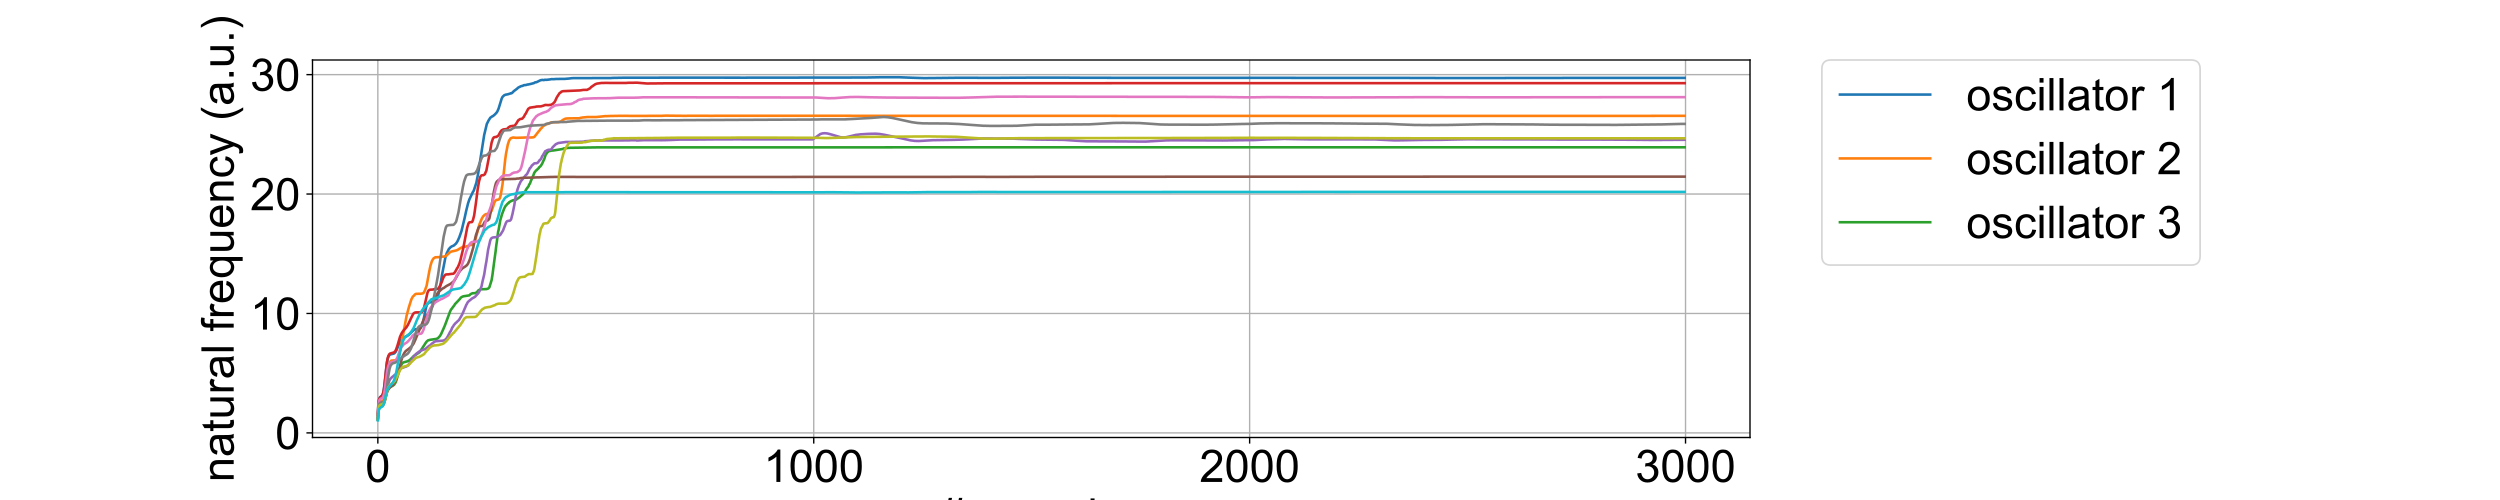 <?xml version="1.0" encoding="utf-8" standalone="no"?>
<!DOCTYPE svg PUBLIC "-//W3C//DTD SVG 1.1//EN"
  "http://www.w3.org/Graphics/SVG/1.1/DTD/svg11.dtd">
<!-- Created with matplotlib (https://matplotlib.org/) -->
<svg height="288pt" version="1.1" viewBox="0 0 1440 288" width="1440pt" xmlns="http://www.w3.org/2000/svg" xmlns:xlink="http://www.w3.org/1999/xlink">
 <defs>
  <style type="text/css">
*{stroke-linecap:butt;stroke-linejoin:round;}
  </style>
 </defs>
 <g id="figure_1">
  <g id="patch_1">
   <path d="M 0 288 
L 1440 288 
L 1440 0 
L 0 0 
z
" style="fill:#ffffff;"/>
  </g>
  <g id="axes_1">
   <g id="patch_2">
    <path d="M 180 252 
L 1008 252 
L 1008 34.56 
L 180 34.56 
z
" style="fill:#ffffff;"/>
   </g>
   <g id="matplotlib.axis_1">
    <g id="xtick_1">
     <g id="line2d_1">
      <path clip-path="url(#pf733411786)" d="M 217.636 252 
L 217.636 34.56 
" style="fill:none;stroke:#b0b0b0;stroke-linecap:square;stroke-width:0.8;"/>
     </g>
     <g id="line2d_2">
      <defs>
       <path d="M 0 0 
L 0 3.5 
" id="m56357042b5" style="stroke:#000000;stroke-width:0.8;"/>
      </defs>
      <g>
       <use style="stroke:#000000;stroke-width:0.8;" x="217.636" xlink:href="#m56357042b5" y="252"/>
      </g>
     </g>
     <g id="text_1">
      <!-- 0 -->
      <defs>
       <path d="M 4.156 35.297 
Q 4.156 48 6.766 55.734 
Q 9.375 63.484 14.516 67.672 
Q 19.672 71.875 27.484 71.875 
Q 33.25 71.875 37.594 69.547 
Q 41.938 67.234 44.766 62.859 
Q 47.609 58.5 49.219 52.219 
Q 50.828 45.953 50.828 35.297 
Q 50.828 22.703 48.234 14.969 
Q 45.656 7.234 40.5 3 
Q 35.359 -1.219 27.484 -1.219 
Q 17.141 -1.219 11.234 6.203 
Q 4.156 15.141 4.156 35.297 
z
M 13.188 35.297 
Q 13.188 17.672 17.312 11.828 
Q 21.438 6 27.484 6 
Q 33.547 6 37.672 11.859 
Q 41.797 17.719 41.797 35.297 
Q 41.797 52.984 37.672 58.781 
Q 33.547 64.594 27.391 64.594 
Q 21.344 64.594 17.719 59.469 
Q 13.188 52.938 13.188 35.297 
z
" id="ArialMT-48"/>
      </defs>
      <g transform="translate(210.407 277.61)scale(0.26 -0.26)">
       <use xlink:href="#ArialMT-48"/>
      </g>
     </g>
    </g>
    <g id="xtick_2">
     <g id="line2d_3">
      <path clip-path="url(#pf733411786)" d="M 468.713 252 
L 468.713 34.56 
" style="fill:none;stroke:#b0b0b0;stroke-linecap:square;stroke-width:0.8;"/>
     </g>
     <g id="line2d_4">
      <g>
       <use style="stroke:#000000;stroke-width:0.8;" x="468.713" xlink:href="#m56357042b5" y="252"/>
      </g>
     </g>
     <g id="text_2">
      <!-- 1000 -->
      <defs>
       <path d="M 37.25 0 
L 28.469 0 
L 28.469 56 
Q 25.297 52.984 20.141 49.953 
Q 14.984 46.922 10.891 45.406 
L 10.891 53.906 
Q 18.266 57.375 23.781 62.297 
Q 29.297 67.234 31.594 71.875 
L 37.25 71.875 
z
" id="ArialMT-49"/>
      </defs>
      <g transform="translate(439.796 277.61)scale(0.26 -0.26)">
       <use xlink:href="#ArialMT-49"/>
       <use x="55.615" xlink:href="#ArialMT-48"/>
       <use x="111.23" xlink:href="#ArialMT-48"/>
       <use x="166.846" xlink:href="#ArialMT-48"/>
      </g>
     </g>
    </g>
    <g id="xtick_3">
     <g id="line2d_5">
      <path clip-path="url(#pf733411786)" d="M 719.789 252 
L 719.789 34.56 
" style="fill:none;stroke:#b0b0b0;stroke-linecap:square;stroke-width:0.8;"/>
     </g>
     <g id="line2d_6">
      <g>
       <use style="stroke:#000000;stroke-width:0.8;" x="719.789" xlink:href="#m56357042b5" y="252"/>
      </g>
     </g>
     <g id="text_3">
      <!-- 2000 -->
      <defs>
       <path d="M 50.344 8.453 
L 50.344 0 
L 3.031 0 
Q 2.938 3.172 4.047 6.109 
Q 5.859 10.938 9.828 15.625 
Q 13.812 20.312 21.344 26.469 
Q 33.016 36.031 37.109 41.625 
Q 41.219 47.219 41.219 52.203 
Q 41.219 57.422 37.469 61 
Q 33.734 64.594 27.734 64.594 
Q 21.391 64.594 17.578 60.781 
Q 13.766 56.984 13.719 50.25 
L 4.688 51.172 
Q 5.609 61.281 11.656 66.578 
Q 17.719 71.875 27.938 71.875 
Q 38.234 71.875 44.234 66.156 
Q 50.25 60.453 50.25 52 
Q 50.25 47.703 48.484 43.547 
Q 46.734 39.406 42.656 34.812 
Q 38.578 30.219 29.109 22.219 
Q 21.188 15.578 18.938 13.203 
Q 16.703 10.844 15.234 8.453 
z
" id="ArialMT-50"/>
      </defs>
      <g transform="translate(690.872 277.61)scale(0.26 -0.26)">
       <use xlink:href="#ArialMT-50"/>
       <use x="55.615" xlink:href="#ArialMT-48"/>
       <use x="111.23" xlink:href="#ArialMT-48"/>
       <use x="166.846" xlink:href="#ArialMT-48"/>
      </g>
     </g>
    </g>
    <g id="xtick_4">
     <g id="line2d_7">
      <path clip-path="url(#pf733411786)" d="M 970.866 252 
L 970.866 34.56 
" style="fill:none;stroke:#b0b0b0;stroke-linecap:square;stroke-width:0.8;"/>
     </g>
     <g id="line2d_8">
      <g>
       <use style="stroke:#000000;stroke-width:0.8;" x="970.866" xlink:href="#m56357042b5" y="252"/>
      </g>
     </g>
     <g id="text_4">
      <!-- 3000 -->
      <defs>
       <path d="M 4.203 18.891 
L 12.984 20.062 
Q 14.5 12.594 18.141 9.297 
Q 21.781 6 27 6 
Q 33.203 6 37.469 10.297 
Q 41.75 14.594 41.75 20.953 
Q 41.75 27 37.797 30.922 
Q 33.844 34.859 27.734 34.859 
Q 25.25 34.859 21.531 33.891 
L 22.516 41.609 
Q 23.391 41.5 23.922 41.5 
Q 29.547 41.5 34.031 44.422 
Q 38.531 47.359 38.531 53.469 
Q 38.531 58.297 35.25 61.469 
Q 31.984 64.656 26.812 64.656 
Q 21.688 64.656 18.266 61.422 
Q 14.844 58.203 13.875 51.766 
L 5.078 53.328 
Q 6.688 62.156 12.391 67.016 
Q 18.109 71.875 26.609 71.875 
Q 32.469 71.875 37.391 69.359 
Q 42.328 66.844 44.938 62.5 
Q 47.562 58.156 47.562 53.266 
Q 47.562 48.641 45.062 44.828 
Q 42.578 41.016 37.703 38.766 
Q 44.047 37.312 47.562 32.688 
Q 51.078 28.078 51.078 21.141 
Q 51.078 11.766 44.234 5.25 
Q 37.406 -1.266 26.953 -1.266 
Q 17.531 -1.266 11.297 4.344 
Q 5.078 9.969 4.203 18.891 
z
" id="ArialMT-51"/>
      </defs>
      <g transform="translate(941.949 277.61)scale(0.26 -0.26)">
       <use xlink:href="#ArialMT-51"/>
       <use x="55.615" xlink:href="#ArialMT-48"/>
       <use x="111.23" xlink:href="#ArialMT-48"/>
       <use x="166.846" xlink:href="#ArialMT-48"/>
      </g>
     </g>
    </g>
    <g id="text_5">
     <!-- # sample -->
     <defs>
      <path d="M 5.031 -1.219 
L 9.281 19.578 
L 1.031 19.578 
L 1.031 26.859 
L 10.75 26.859 
L 14.359 44.578 
L 1.031 44.578 
L 1.031 51.859 
L 15.828 51.859 
L 20.062 72.797 
L 27.391 72.797 
L 23.141 51.859 
L 38.531 51.859 
L 42.781 72.797 
L 50.141 72.797 
L 45.906 51.859 
L 54.344 51.859 
L 54.344 44.578 
L 44.438 44.578 
L 40.766 26.859 
L 54.344 26.859 
L 54.344 19.578 
L 39.312 19.578 
L 35.062 -1.219 
L 27.734 -1.219 
L 31.938 19.578 
L 16.609 19.578 
L 12.359 -1.219 
z
M 18.062 26.859 
L 33.406 26.859 
L 37.062 44.578 
L 21.688 44.578 
z
" id="ArialMT-35"/>
      <path id="ArialMT-32"/>
      <path d="M 3.078 15.484 
L 11.766 16.844 
Q 12.5 11.625 15.844 8.844 
Q 19.188 6.062 25.203 6.062 
Q 31.25 6.062 34.172 8.516 
Q 37.109 10.984 37.109 14.312 
Q 37.109 17.281 34.516 19 
Q 32.719 20.172 25.531 21.969 
Q 15.875 24.422 12.141 26.203 
Q 8.406 27.984 6.469 31.125 
Q 4.547 34.281 4.547 38.094 
Q 4.547 41.547 6.125 44.5 
Q 7.719 47.469 10.453 49.422 
Q 12.5 50.922 16.031 51.969 
Q 19.578 53.031 23.641 53.031 
Q 29.734 53.031 34.344 51.266 
Q 38.969 49.516 41.156 46.5 
Q 43.359 43.5 44.188 38.484 
L 35.594 37.312 
Q 35.016 41.312 32.203 43.547 
Q 29.391 45.797 24.266 45.797 
Q 18.219 45.797 15.625 43.797 
Q 13.031 41.797 13.031 39.109 
Q 13.031 37.406 14.109 36.031 
Q 15.188 34.625 17.484 33.688 
Q 18.797 33.203 25.25 31.453 
Q 34.578 28.953 38.25 27.359 
Q 41.938 25.781 44.031 22.75 
Q 46.141 19.734 46.141 15.234 
Q 46.141 10.844 43.578 6.953 
Q 41.016 3.078 36.172 0.953 
Q 31.344 -1.172 25.25 -1.172 
Q 15.141 -1.172 9.844 3.031 
Q 4.547 7.234 3.078 15.484 
z
" id="ArialMT-115"/>
      <path d="M 40.438 6.391 
Q 35.547 2.25 31.031 0.531 
Q 26.516 -1.172 21.344 -1.172 
Q 12.797 -1.172 8.203 3 
Q 3.609 7.172 3.609 13.672 
Q 3.609 17.484 5.344 20.625 
Q 7.078 23.781 9.891 25.688 
Q 12.703 27.594 16.219 28.562 
Q 18.797 29.25 24.031 29.891 
Q 34.672 31.156 39.703 32.906 
Q 39.75 34.719 39.75 35.203 
Q 39.75 40.578 37.25 42.781 
Q 33.891 45.75 27.25 45.75 
Q 21.047 45.75 18.094 43.578 
Q 15.141 41.406 13.719 35.891 
L 5.125 37.062 
Q 6.297 42.578 8.984 45.969 
Q 11.672 49.359 16.75 51.188 
Q 21.828 53.031 28.516 53.031 
Q 35.156 53.031 39.297 51.469 
Q 43.453 49.906 45.406 47.531 
Q 47.359 45.172 48.141 41.547 
Q 48.578 39.312 48.578 33.453 
L 48.578 21.734 
Q 48.578 9.469 49.141 6.219 
Q 49.703 2.984 51.375 0 
L 42.188 0 
Q 40.828 2.734 40.438 6.391 
z
M 39.703 26.031 
Q 34.906 24.078 25.344 22.703 
Q 19.922 21.922 17.672 20.938 
Q 15.438 19.969 14.203 18.094 
Q 12.984 16.219 12.984 13.922 
Q 12.984 10.406 15.641 8.062 
Q 18.312 5.719 23.438 5.719 
Q 28.516 5.719 32.469 7.938 
Q 36.422 10.156 38.281 14.016 
Q 39.703 17 39.703 22.797 
z
" id="ArialMT-97"/>
      <path d="M 6.594 0 
L 6.594 51.859 
L 14.453 51.859 
L 14.453 44.578 
Q 16.891 48.391 20.938 50.703 
Q 25 53.031 30.172 53.031 
Q 35.938 53.031 39.625 50.641 
Q 43.312 48.25 44.828 43.953 
Q 50.984 53.031 60.844 53.031 
Q 68.562 53.031 72.703 48.75 
Q 76.859 44.484 76.859 35.594 
L 76.859 0 
L 68.109 0 
L 68.109 32.672 
Q 68.109 37.938 67.25 40.25 
Q 66.406 42.578 64.156 43.984 
Q 61.922 45.406 58.891 45.406 
Q 53.422 45.406 49.797 41.766 
Q 46.188 38.141 46.188 30.125 
L 46.188 0 
L 37.406 0 
L 37.406 33.688 
Q 37.406 39.547 35.25 42.469 
Q 33.109 45.406 28.219 45.406 
Q 24.516 45.406 21.359 43.453 
Q 18.219 41.5 16.797 37.734 
Q 15.375 33.984 15.375 26.906 
L 15.375 0 
z
" id="ArialMT-109"/>
      <path d="M 6.594 -19.875 
L 6.594 51.859 
L 14.594 51.859 
L 14.594 45.125 
Q 17.438 49.078 21 51.047 
Q 24.562 53.031 29.641 53.031 
Q 36.281 53.031 41.359 49.609 
Q 46.438 46.188 49.016 39.953 
Q 51.609 33.734 51.609 26.312 
Q 51.609 18.359 48.75 11.984 
Q 45.906 5.609 40.453 2.219 
Q 35.016 -1.172 29 -1.172 
Q 24.609 -1.172 21.109 0.688 
Q 17.625 2.547 15.375 5.375 
L 15.375 -19.875 
z
M 14.547 25.641 
Q 14.547 15.625 18.594 10.844 
Q 22.656 6.062 28.422 6.062 
Q 34.281 6.062 38.453 11.016 
Q 42.625 15.969 42.625 26.375 
Q 42.625 36.281 38.547 41.203 
Q 34.469 46.141 28.812 46.141 
Q 23.188 46.141 18.859 40.891 
Q 14.547 35.641 14.547 25.641 
z
" id="ArialMT-112"/>
      <path d="M 6.391 0 
L 6.391 71.578 
L 15.188 71.578 
L 15.188 0 
z
" id="ArialMT-108"/>
      <path d="M 42.094 16.703 
L 51.172 15.578 
Q 49.031 7.625 43.219 3.219 
Q 37.406 -1.172 28.375 -1.172 
Q 17 -1.172 10.328 5.828 
Q 3.656 12.844 3.656 25.484 
Q 3.656 38.578 10.391 45.797 
Q 17.141 53.031 27.875 53.031 
Q 38.281 53.031 44.875 45.953 
Q 51.469 38.875 51.469 26.031 
Q 51.469 25.25 51.422 23.688 
L 12.75 23.688 
Q 13.234 15.141 17.578 10.594 
Q 21.922 6.062 28.422 6.062 
Q 33.25 6.062 36.672 8.594 
Q 40.094 11.141 42.094 16.703 
z
M 13.234 30.906 
L 42.188 30.906 
Q 41.609 37.453 38.875 40.719 
Q 34.672 45.797 27.984 45.797 
Q 21.922 45.797 17.797 41.75 
Q 13.672 37.703 13.234 30.906 
z
" id="ArialMT-101"/>
     </defs>
     <g transform="translate(541.255 305.705)scale(0.26 -0.26)">
      <use xlink:href="#ArialMT-35"/>
      <use x="55.615" xlink:href="#ArialMT-32"/>
      <use x="83.398" xlink:href="#ArialMT-115"/>
      <use x="133.398" xlink:href="#ArialMT-97"/>
      <use x="189.014" xlink:href="#ArialMT-109"/>
      <use x="272.314" xlink:href="#ArialMT-112"/>
      <use x="327.93" xlink:href="#ArialMT-108"/>
      <use x="350.146" xlink:href="#ArialMT-101"/>
     </g>
    </g>
   </g>
   <g id="matplotlib.axis_2">
    <g id="ytick_1">
     <g id="line2d_9">
      <path clip-path="url(#pf733411786)" d="M 180 249.35 
L 1008 249.35 
" style="fill:none;stroke:#b0b0b0;stroke-linecap:square;stroke-width:0.8;"/>
     </g>
     <g id="line2d_10">
      <defs>
       <path d="M 0 0 
L -3.5 0 
" id="m8e68dcfc6e" style="stroke:#000000;stroke-width:0.8;"/>
      </defs>
      <g>
       <use style="stroke:#000000;stroke-width:0.8;" x="180" xlink:href="#m8e68dcfc6e" y="249.35"/>
      </g>
     </g>
     <g id="text_6">
      <!-- 0 -->
      <g transform="translate(158.542 258.655)scale(0.26 -0.26)">
       <use xlink:href="#ArialMT-48"/>
      </g>
     </g>
    </g>
    <g id="ytick_2">
     <g id="line2d_11">
      <path clip-path="url(#pf733411786)" d="M 180 180.559 
L 1008 180.559 
" style="fill:none;stroke:#b0b0b0;stroke-linecap:square;stroke-width:0.8;"/>
     </g>
     <g id="line2d_12">
      <g>
       <use style="stroke:#000000;stroke-width:0.8;" x="180" xlink:href="#m8e68dcfc6e" y="180.559"/>
      </g>
     </g>
     <g id="text_7">
      <!-- 10 -->
      <g transform="translate(144.083 189.864)scale(0.26 -0.26)">
       <use xlink:href="#ArialMT-49"/>
       <use x="55.615" xlink:href="#ArialMT-48"/>
      </g>
     </g>
    </g>
    <g id="ytick_3">
     <g id="line2d_13">
      <path clip-path="url(#pf733411786)" d="M 180 111.768 
L 1008 111.768 
" style="fill:none;stroke:#b0b0b0;stroke-linecap:square;stroke-width:0.8;"/>
     </g>
     <g id="line2d_14">
      <g>
       <use style="stroke:#000000;stroke-width:0.8;" x="180" xlink:href="#m8e68dcfc6e" y="111.768"/>
      </g>
     </g>
     <g id="text_8">
      <!-- 20 -->
      <g transform="translate(144.083 121.074)scale(0.26 -0.26)">
       <use xlink:href="#ArialMT-50"/>
       <use x="55.615" xlink:href="#ArialMT-48"/>
      </g>
     </g>
    </g>
    <g id="ytick_4">
     <g id="line2d_15">
      <path clip-path="url(#pf733411786)" d="M 180 42.978 
L 1008 42.978 
" style="fill:none;stroke:#b0b0b0;stroke-linecap:square;stroke-width:0.8;"/>
     </g>
     <g id="line2d_16">
      <g>
       <use style="stroke:#000000;stroke-width:0.8;" x="180" xlink:href="#m8e68dcfc6e" y="42.978"/>
      </g>
     </g>
     <g id="text_9">
      <!-- 30 -->
      <g transform="translate(144.083 52.283)scale(0.26 -0.26)">
       <use xlink:href="#ArialMT-51"/>
       <use x="55.615" xlink:href="#ArialMT-48"/>
      </g>
     </g>
    </g>
    <g id="text_10">
     <!-- natural frequency (a.u.) -->
     <defs>
      <path d="M 6.594 0 
L 6.594 51.859 
L 14.5 51.859 
L 14.5 44.484 
Q 20.219 53.031 31 53.031 
Q 35.688 53.031 39.625 51.344 
Q 43.562 49.656 45.516 46.922 
Q 47.469 44.188 48.25 40.438 
Q 48.734 37.984 48.734 31.891 
L 48.734 0 
L 39.938 0 
L 39.938 31.547 
Q 39.938 36.922 38.906 39.578 
Q 37.891 42.234 35.281 43.812 
Q 32.672 45.406 29.156 45.406 
Q 23.531 45.406 19.453 41.844 
Q 15.375 38.281 15.375 28.328 
L 15.375 0 
z
" id="ArialMT-110"/>
      <path d="M 25.781 7.859 
L 27.047 0.094 
Q 23.344 -0.688 20.406 -0.688 
Q 15.625 -0.688 12.984 0.828 
Q 10.359 2.344 9.281 4.812 
Q 8.203 7.281 8.203 15.188 
L 8.203 45.016 
L 1.766 45.016 
L 1.766 51.859 
L 8.203 51.859 
L 8.203 64.703 
L 16.938 69.969 
L 16.938 51.859 
L 25.781 51.859 
L 25.781 45.016 
L 16.938 45.016 
L 16.938 14.703 
Q 16.938 10.938 17.406 9.859 
Q 17.875 8.797 18.922 8.156 
Q 19.969 7.516 21.922 7.516 
Q 23.391 7.516 25.781 7.859 
z
" id="ArialMT-116"/>
      <path d="M 40.578 0 
L 40.578 7.625 
Q 34.516 -1.172 24.125 -1.172 
Q 19.531 -1.172 15.547 0.578 
Q 11.578 2.344 9.641 5 
Q 7.719 7.672 6.938 11.531 
Q 6.391 14.109 6.391 19.734 
L 6.391 51.859 
L 15.188 51.859 
L 15.188 23.094 
Q 15.188 16.219 15.719 13.812 
Q 16.547 10.359 19.234 8.375 
Q 21.922 6.391 25.875 6.391 
Q 29.828 6.391 33.297 8.422 
Q 36.766 10.453 38.203 13.938 
Q 39.656 17.438 39.656 24.078 
L 39.656 51.859 
L 48.438 51.859 
L 48.438 0 
z
" id="ArialMT-117"/>
      <path d="M 6.5 0 
L 6.5 51.859 
L 14.406 51.859 
L 14.406 44 
Q 17.438 49.516 20 51.266 
Q 22.562 53.031 25.641 53.031 
Q 30.078 53.031 34.672 50.203 
L 31.641 42.047 
Q 28.422 43.953 25.203 43.953 
Q 22.312 43.953 20.016 42.219 
Q 17.719 40.484 16.75 37.406 
Q 15.281 32.719 15.281 27.156 
L 15.281 0 
z
" id="ArialMT-114"/>
      <path d="M 8.688 0 
L 8.688 45.016 
L 0.922 45.016 
L 0.922 51.859 
L 8.688 51.859 
L 8.688 57.375 
Q 8.688 62.594 9.625 65.141 
Q 10.891 68.562 14.078 70.672 
Q 17.281 72.797 23.047 72.797 
Q 26.766 72.797 31.25 71.922 
L 29.938 64.266 
Q 27.203 64.75 24.75 64.75 
Q 20.75 64.75 19.094 63.031 
Q 17.438 61.328 17.438 56.641 
L 17.438 51.859 
L 27.547 51.859 
L 27.547 45.016 
L 17.438 45.016 
L 17.438 0 
z
" id="ArialMT-102"/>
      <path d="M 39.656 -19.875 
L 39.656 5.516 
Q 37.594 2.641 33.906 0.734 
Q 30.219 -1.172 26.078 -1.172 
Q 16.844 -1.172 10.172 6.203 
Q 3.516 13.578 3.516 26.422 
Q 3.516 34.234 6.219 40.422 
Q 8.938 46.625 14.078 49.828 
Q 19.234 53.031 25.391 53.031 
Q 35.016 53.031 40.531 44.922 
L 40.531 51.859 
L 48.438 51.859 
L 48.438 -19.875 
z
M 12.547 26.078 
Q 12.547 16.062 16.75 11.062 
Q 20.953 6.062 26.812 6.062 
Q 32.422 6.062 36.469 10.812 
Q 40.531 15.578 40.531 25.297 
Q 40.531 35.641 36.25 40.859 
Q 31.984 46.094 26.219 46.094 
Q 20.516 46.094 16.531 41.234 
Q 12.547 36.375 12.547 26.078 
z
" id="ArialMT-113"/>
      <path d="M 40.438 19 
L 49.078 17.875 
Q 47.656 8.938 41.812 3.875 
Q 35.984 -1.172 27.484 -1.172 
Q 16.844 -1.172 10.375 5.781 
Q 3.906 12.75 3.906 25.734 
Q 3.906 34.125 6.688 40.422 
Q 9.469 46.734 15.156 49.875 
Q 20.844 53.031 27.547 53.031 
Q 35.984 53.031 41.359 48.75 
Q 46.734 44.484 48.25 36.625 
L 39.703 35.297 
Q 38.484 40.531 35.375 43.156 
Q 32.281 45.797 27.875 45.797 
Q 21.234 45.797 17.078 41.031 
Q 12.938 36.281 12.938 25.984 
Q 12.938 15.531 16.938 10.797 
Q 20.953 6.062 27.391 6.062 
Q 32.562 6.062 36.031 9.234 
Q 39.5 12.406 40.438 19 
z
" id="ArialMT-99"/>
      <path d="M 6.203 -19.969 
L 5.219 -11.719 
Q 8.109 -12.5 10.25 -12.5 
Q 13.188 -12.5 14.938 -11.516 
Q 16.703 -10.547 17.828 -8.797 
Q 18.656 -7.469 20.516 -2.25 
Q 20.75 -1.516 21.297 -0.094 
L 1.609 51.859 
L 11.078 51.859 
L 21.875 21.828 
Q 23.969 16.109 25.641 9.812 
Q 27.156 15.875 29.25 21.625 
L 40.328 51.859 
L 49.125 51.859 
L 29.391 -0.875 
Q 26.219 -9.422 24.469 -12.641 
Q 22.125 -17 19.094 -19.016 
Q 16.062 -21.047 11.859 -21.047 
Q 9.328 -21.047 6.203 -19.969 
z
" id="ArialMT-121"/>
      <path d="M 23.391 -21.047 
Q 16.109 -11.859 11.078 0.438 
Q 6.062 12.75 6.062 25.922 
Q 6.062 37.547 9.812 48.188 
Q 14.203 60.547 23.391 72.797 
L 29.688 72.797 
Q 23.781 62.641 21.875 58.297 
Q 18.891 51.562 17.188 44.234 
Q 15.094 35.109 15.094 25.875 
Q 15.094 2.391 29.688 -21.047 
z
" id="ArialMT-40"/>
      <path d="M 9.078 0 
L 9.078 10.016 
L 19.094 10.016 
L 19.094 0 
z
" id="ArialMT-46"/>
      <path d="M 12.359 -21.047 
L 6.062 -21.047 
Q 20.656 2.391 20.656 25.875 
Q 20.656 35.062 18.562 44.094 
Q 16.891 51.422 13.922 58.156 
Q 12.016 62.547 6.062 72.797 
L 12.359 72.797 
Q 21.531 60.547 25.922 48.188 
Q 29.688 37.547 29.688 25.922 
Q 29.688 12.75 24.625 0.438 
Q 19.578 -11.859 12.359 -21.047 
z
" id="ArialMT-41"/>
     </defs>
     <g transform="translate(134.611 277.674)rotate(-90)scale(0.26 -0.26)">
      <use xlink:href="#ArialMT-110"/>
      <use x="55.615" xlink:href="#ArialMT-97"/>
      <use x="111.23" xlink:href="#ArialMT-116"/>
      <use x="139.014" xlink:href="#ArialMT-117"/>
      <use x="194.629" xlink:href="#ArialMT-114"/>
      <use x="227.93" xlink:href="#ArialMT-97"/>
      <use x="283.545" xlink:href="#ArialMT-108"/>
      <use x="305.762" xlink:href="#ArialMT-32"/>
      <use x="333.545" xlink:href="#ArialMT-102"/>
      <use x="361.328" xlink:href="#ArialMT-114"/>
      <use x="394.629" xlink:href="#ArialMT-101"/>
      <use x="450.244" xlink:href="#ArialMT-113"/>
      <use x="505.859" xlink:href="#ArialMT-117"/>
      <use x="561.475" xlink:href="#ArialMT-101"/>
      <use x="617.09" xlink:href="#ArialMT-110"/>
      <use x="672.705" xlink:href="#ArialMT-99"/>
      <use x="722.705" xlink:href="#ArialMT-121"/>
      <use x="772.705" xlink:href="#ArialMT-32"/>
      <use x="800.488" xlink:href="#ArialMT-40"/>
      <use x="833.789" xlink:href="#ArialMT-97"/>
      <use x="889.404" xlink:href="#ArialMT-46"/>
      <use x="917.188" xlink:href="#ArialMT-117"/>
      <use x="972.803" xlink:href="#ArialMT-46"/>
      <use x="1000.586" xlink:href="#ArialMT-41"/>
     </g>
    </g>
   </g>
   <g id="line2d_17">
    <path clip-path="url(#pf733411786)" d="M 217.636 238.931 
L 217.887 233.724 
L 218.139 231.117 
L 218.39 229.812 
L 218.892 228.809 
L 220.147 227.743 
L 220.398 227.276 
L 220.9 225.507 
L 221.403 222.146 
L 222.909 208.618 
L 223.411 206.311 
L 223.913 205.025 
L 224.415 204.403 
L 224.918 204.112 
L 225.671 203.952 
L 226.926 203.646 
L 227.428 203.227 
L 227.93 202.615 
L 228.433 201.609 
L 229.186 199.793 
L 230.441 196.549 
L 231.446 195.201 
L 231.948 194.693 
L 233.705 193.856 
L 234.207 193.666 
L 235.463 192.887 
L 238.476 189.865 
L 239.229 189.699 
L 241.74 189.504 
L 242.242 189.108 
L 242.995 187.767 
L 243.748 185.161 
L 245.506 176.713 
L 246.008 175.472 
L 246.761 174.38 
L 247.263 174.163 
L 248.519 174.088 
L 249.774 174.003 
L 250.276 173.815 
L 251.03 173.298 
L 251.281 172.97 
L 251.783 171.795 
L 252.536 169.422 
L 253.791 163.663 
L 254.545 158.637 
L 256.553 148.305 
L 257.306 145.904 
L 258.562 143.419 
L 259.566 142.371 
L 260.068 142.013 
L 260.57 141.76 
L 261.324 141.473 
L 262.579 140.369 
L 263.081 139.681 
L 263.583 138.841 
L 264.588 136.613 
L 265.843 132.999 
L 267.601 125.684 
L 268.605 121.104 
L 269.609 117.108 
L 270.362 114.863 
L 272.371 110.594 
L 272.873 109.846 
L 274.38 105.275 
L 275.384 100.192 
L 276.89 90.518 
L 278.899 77.706 
L 280.405 71.432 
L 281.41 69.409 
L 282.414 67.823 
L 283.669 66.926 
L 283.921 66.914 
L 284.423 66.435 
L 284.925 66.041 
L 285.929 64.999 
L 286.431 64.271 
L 287.185 62.567 
L 288.44 58.512 
L 288.942 56.865 
L 289.444 55.817 
L 290.449 54.87 
L 291.202 54.552 
L 292.457 54.319 
L 293.964 53.866 
L 294.215 53.692 
L 294.466 53.777 
L 294.968 53.518 
L 295.972 52.487 
L 296.474 52.117 
L 297.981 50.981 
L 298.232 50.656 
L 298.734 50.336 
L 299.989 49.706 
L 300.492 49.555 
L 300.994 49.461 
L 301.747 49.071 
L 303.002 48.955 
L 303.756 48.707 
L 304.007 48.638 
L 304.258 48.692 
L 304.76 48.527 
L 305.262 48.453 
L 307.522 47.865 
L 308.275 47.412 
L 309.028 47.346 
L 311.288 46.235 
L 312.292 46.028 
L 313.297 46.137 
L 313.799 45.947 
L 314.552 45.993 
L 315.305 45.945 
L 316.812 45.737 
L 317.816 45.56 
L 318.82 45.618 
L 319.824 45.524 
L 321.08 45.467 
L 325.097 45.459 
L 328.11 45.2 
L 329.114 45.053 
L 330.621 44.975 
L 333.634 44.986 
L 351.962 44.937 
L 352.716 44.863 
L 359.495 44.757 
L 383.347 44.733 
L 429.545 44.736 
L 498.34 44.649 
L 508.132 44.473 
L 517.924 44.492 
L 524.954 44.764 
L 532.235 44.984 
L 539.265 44.925 
L 551.568 44.794 
L 573.914 44.832 
L 582.199 44.769 
L 600.528 44.701 
L 611.073 44.706 
L 627.644 44.808 
L 764.481 44.859 
L 803.649 44.866 
L 821.977 44.92 
L 841.812 44.957 
L 919.646 44.868 
L 970.364 44.864 
L 970.364 44.864 
" style="fill:none;stroke:#1f77b4;stroke-linecap:square;stroke-width:1.5;"/>
   </g>
   <g id="line2d_18">
    <path clip-path="url(#pf733411786)" d="M 217.636 240.232 
L 217.887 235.67 
L 218.139 233.384 
L 218.39 232.237 
L 218.641 231.661 
L 219.143 231.217 
L 220.9 230.541 
L 221.151 230.254 
L 221.403 229.781 
L 221.905 228.067 
L 222.407 224.802 
L 224.164 210.136 
L 224.667 208.552 
L 225.169 207.854 
L 225.671 207.647 
L 227.177 207.612 
L 227.93 207.564 
L 228.433 207.383 
L 228.684 207.206 
L 229.186 206.421 
L 229.688 205.164 
L 230.692 200.633 
L 234.207 181.846 
L 235.463 177.143 
L 236.718 173.149 
L 236.969 172.383 
L 237.471 171.455 
L 237.722 170.938 
L 238.225 170.478 
L 239.229 169.436 
L 239.731 169.254 
L 242.493 169.186 
L 243.497 168.99 
L 243.999 168.708 
L 244.753 167.314 
L 245.757 164.485 
L 247.263 156.287 
L 248.017 152.753 
L 248.77 150.415 
L 249.272 149.542 
L 249.774 148.785 
L 250.778 148.184 
L 252.034 148.145 
L 252.787 148.113 
L 254.545 147.826 
L 255.8 147.796 
L 257.055 147.319 
L 259.064 145.403 
L 259.566 145.05 
L 260.57 144.739 
L 261.826 144.482 
L 262.83 144.233 
L 263.583 143.929 
L 264.588 143.308 
L 265.09 143.026 
L 266.596 142.198 
L 267.35 142.147 
L 268.354 142.07 
L 270.865 141.139 
L 271.618 141.084 
L 271.869 140.988 
L 272.873 140.046 
L 273.626 138.343 
L 274.38 135.948 
L 275.133 132.999 
L 276.137 129.248 
L 277.644 125.653 
L 278.397 124.504 
L 279.15 123.795 
L 279.903 123.322 
L 280.908 123.239 
L 281.661 123.119 
L 282.163 122.87 
L 283.167 121.394 
L 284.172 118.597 
L 284.674 116.852 
L 285.176 115.917 
L 285.427 115.492 
L 285.929 115.18 
L 287.185 114.934 
L 287.687 114.518 
L 287.938 114.096 
L 288.44 112.252 
L 289.444 106.233 
L 290.449 97.077 
L 290.951 92.253 
L 291.453 88.6 
L 292.457 83.433 
L 293.21 81.046 
L 293.964 79.904 
L 294.215 79.613 
L 295.47 79.203 
L 296.474 79.289 
L 297.228 79.382 
L 301.496 79.255 
L 302.249 79.209 
L 306.015 79.188 
L 306.517 79.171 
L 307.271 79.062 
L 307.773 78.855 
L 309.028 77.296 
L 310.284 75.652 
L 310.786 75.146 
L 311.288 74.282 
L 311.539 74.206 
L 312.543 73.045 
L 312.794 72.658 
L 314.301 71.785 
L 314.803 71.578 
L 315.305 71.411 
L 315.807 71.277 
L 316.56 70.883 
L 317.565 70.488 
L 318.318 70.506 
L 318.82 70.368 
L 319.322 70.397 
L 320.327 70.369 
L 321.582 70.355 
L 322.586 70.102 
L 322.837 70.083 
L 323.591 69.575 
L 324.093 69.146 
L 324.846 68.746 
L 325.599 68.385 
L 326.352 68.245 
L 327.859 68.183 
L 333.885 68.122 
L 334.136 67.927 
L 334.889 67.819 
L 335.391 67.697 
L 338.655 67.397 
L 343.426 67.411 
L 348.949 66.864 
L 349.452 66.917 
L 350.958 66.824 
L 356.733 66.725 
L 366.525 66.75 
L 380.836 66.725 
L 383.347 66.603 
L 389.875 66.677 
L 394.394 66.717 
L 397.407 66.68 
L 403.935 66.682 
L 409.459 66.709 
L 419.753 66.663 
L 481.518 66.698 
L 714.768 66.757 
L 932.2 66.747 
L 970.364 66.733 
L 970.364 66.733 
" style="fill:none;stroke:#ff7f0e;stroke-linecap:square;stroke-width:1.5;"/>
   </g>
   <g id="line2d_19">
    <path clip-path="url(#pf733411786)" d="M 217.636 241.607 
L 217.887 237.743 
L 218.139 235.811 
L 218.39 234.846 
L 218.892 234.118 
L 219.645 233.819 
L 220.147 233.597 
L 220.649 233.128 
L 221.151 232.171 
L 221.654 230.484 
L 222.909 225.473 
L 223.411 224.288 
L 223.913 223.556 
L 224.667 222.928 
L 226.424 222.074 
L 227.177 221.376 
L 227.679 220.598 
L 228.182 219.455 
L 230.692 211.297 
L 231.697 209.099 
L 232.701 208.646 
L 234.71 208.118 
L 235.965 207.426 
L 238.476 204.948 
L 241.74 202.833 
L 245.506 197.018 
L 246.51 196.055 
L 247.766 195.728 
L 251.532 195.183 
L 252.034 194.853 
L 252.285 194.762 
L 253.289 193.703 
L 254.042 192.485 
L 255.298 189.696 
L 256.302 187.34 
L 259.315 179.243 
L 259.817 178.325 
L 261.324 176.329 
L 261.826 175.643 
L 262.077 175.163 
L 263.332 173.871 
L 264.086 173.051 
L 264.839 172.254 
L 265.341 171.555 
L 265.843 171.143 
L 266.345 170.903 
L 266.847 170.682 
L 270.362 170.13 
L 270.865 169.56 
L 271.367 169.275 
L 272.12 168.924 
L 273.626 168.834 
L 274.38 168.535 
L 275.133 167.772 
L 275.635 167.174 
L 276.89 166.631 
L 278.397 166.57 
L 280.154 166.506 
L 280.908 166.314 
L 281.41 166.062 
L 281.912 165.407 
L 283.167 161.339 
L 283.669 158.239 
L 284.925 148.679 
L 285.427 145.12 
L 285.929 140.818 
L 286.18 139.27 
L 286.682 135.277 
L 286.933 133.409 
L 287.185 132.48 
L 288.189 126.729 
L 288.691 125.031 
L 289.193 123.268 
L 290.449 120.007 
L 291.202 118.65 
L 292.708 116.999 
L 292.959 116.998 
L 293.21 116.53 
L 294.466 115.775 
L 295.219 115.484 
L 295.721 115.274 
L 296.977 115.042 
L 297.228 115.042 
L 298.734 113.951 
L 299.236 113.638 
L 300.241 112.748 
L 301.245 111.864 
L 302.751 109.897 
L 303.002 109.192 
L 303.756 108.201 
L 304.509 107.161 
L 304.76 106.389 
L 305.262 105.682 
L 305.764 104.298 
L 307.271 100.836 
L 307.773 99.477 
L 308.275 98.867 
L 308.777 98.156 
L 309.279 97.911 
L 309.781 97.236 
L 310.284 96.915 
L 310.535 96.337 
L 310.786 96.219 
L 311.288 95.71 
L 311.539 95.496 
L 312.292 94.225 
L 313.548 91.43 
L 314.05 89.891 
L 314.301 89.139 
L 315.305 87.763 
L 316.058 87.095 
L 317.816 86.723 
L 318.569 86.694 
L 324.093 85.831 
L 324.595 85.545 
L 325.599 85.379 
L 326.101 85.283 
L 326.604 85.25 
L 327.608 85.145 
L 343.426 84.899 
L 558.598 84.855 
L 675.851 84.847 
L 970.364 84.842 
L 970.364 84.842 
" style="fill:none;stroke:#2ca02c;stroke-linecap:square;stroke-width:1.5;"/>
   </g>
   <g id="line2d_20">
    <path clip-path="url(#pf733411786)" d="M 217.636 239.071 
L 217.887 233.917 
L 218.139 231.327 
L 218.39 230.02 
L 218.892 228.985 
L 220.147 227.893 
L 220.649 226.734 
L 221.151 224.269 
L 221.654 220.032 
L 222.658 210.182 
L 223.16 206.941 
L 223.662 205.114 
L 224.164 204.127 
L 224.667 203.649 
L 225.922 203.282 
L 226.675 203.095 
L 227.177 202.801 
L 227.679 202.245 
L 228.182 201.241 
L 228.935 199.074 
L 230.441 193.894 
L 231.446 191.763 
L 232.199 190.658 
L 233.454 189.277 
L 234.207 188.355 
L 234.961 187.135 
L 236.216 184.453 
L 237.974 180.798 
L 238.727 180.16 
L 239.48 179.95 
L 240.484 179.928 
L 242.493 179.908 
L 242.995 179.695 
L 243.246 179.49 
L 243.999 177.942 
L 244.25 177.221 
L 246.259 168.483 
L 246.761 167.501 
L 247.263 167.019 
L 247.766 166.865 
L 249.272 166.769 
L 250.527 166.492 
L 251.783 166.458 
L 252.536 166.147 
L 253.038 165.327 
L 253.54 164.495 
L 254.545 162.187 
L 255.047 160.704 
L 255.549 159.571 
L 256.051 158.793 
L 256.553 158.226 
L 257.055 158.072 
L 258.311 158.021 
L 259.315 157.857 
L 260.319 157.738 
L 261.073 157.675 
L 261.324 157.547 
L 262.077 156.734 
L 263.332 154.433 
L 263.583 154.172 
L 264.588 151.92 
L 265.09 150.308 
L 266.847 143.007 
L 269.107 131.077 
L 269.86 128.666 
L 270.362 128.051 
L 271.367 127.972 
L 271.869 127.896 
L 272.371 126.942 
L 273.124 124.065 
L 274.129 116.936 
L 275.133 109.059 
L 275.886 104.595 
L 276.639 101.877 
L 277.141 101.18 
L 277.644 100.954 
L 278.397 100.927 
L 278.899 100.638 
L 279.401 100.187 
L 279.652 99.271 
L 279.903 98.931 
L 280.154 98.244 
L 282.414 86.487 
L 283.167 82.146 
L 283.921 79.867 
L 284.423 79.134 
L 284.674 79.11 
L 285.176 78.898 
L 285.929 78.913 
L 286.431 78.492 
L 286.682 78.409 
L 287.185 77.918 
L 288.189 75.993 
L 288.942 75.051 
L 289.946 74.546 
L 290.449 74.48 
L 291.704 74.343 
L 292.206 74.148 
L 292.959 73.318 
L 293.21 73.236 
L 293.713 72.821 
L 293.964 72.82 
L 294.215 72.684 
L 294.717 72.641 
L 295.219 72.522 
L 296.474 72.424 
L 297.73 70.644 
L 298.232 69.721 
L 298.483 69.3 
L 298.734 69.193 
L 299.487 68.601 
L 300.743 68.39 
L 301.747 67.279 
L 302.5 65.81 
L 302.751 65.581 
L 304.007 63.139 
L 304.258 62.688 
L 305.262 62.016 
L 306.769 61.788 
L 308.275 61.573 
L 309.028 61.368 
L 310.284 61.301 
L 311.539 61.282 
L 313.045 60.849 
L 313.548 60.627 
L 314.05 60.452 
L 315.054 60.489 
L 315.807 60.55 
L 317.314 60.361 
L 318.067 60.019 
L 318.318 59.905 
L 319.573 58.609 
L 320.578 56.389 
L 321.08 55.511 
L 322.335 53.62 
L 323.088 53.151 
L 323.34 52.792 
L 324.344 52.517 
L 333.885 52.087 
L 334.387 52.034 
L 335.893 51.804 
L 337.4 51.76 
L 338.153 51.767 
L 339.911 50.848 
L 340.413 50.202 
L 342.924 48.492 
L 343.928 48.146 
L 346.439 47.794 
L 349.954 47.738 
L 350.456 47.768 
L 351.46 47.787 
L 360.75 47.772 
L 362.005 47.687 
L 367.027 47.638 
L 372.551 48.086 
L 375.563 48.067 
L 383.849 47.982 
L 699.703 47.91 
L 970.364 47.922 
L 970.364 47.922 
" style="fill:none;stroke:#d62728;stroke-linecap:square;stroke-width:1.5;"/>
   </g>
   <g id="line2d_21">
    <path clip-path="url(#pf733411786)" d="M 217.636 240.776 
L 217.887 236.495 
L 218.139 234.356 
L 218.39 233.292 
L 218.641 232.766 
L 219.143 232.376 
L 220.9 231.839 
L 221.403 231.236 
L 221.905 229.843 
L 222.407 227.556 
L 223.411 222.065 
L 224.164 219.51 
L 224.667 218.472 
L 225.671 217.359 
L 228.182 215.328 
L 230.692 212.365 
L 231.194 212.034 
L 233.705 211.209 
L 234.207 211.008 
L 235.212 210.264 
L 235.714 209.479 
L 236.216 208.752 
L 237.22 207.191 
L 238.225 205.504 
L 239.731 203.811 
L 240.484 203.238 
L 241.74 202.289 
L 242.242 202.07 
L 243.246 201.67 
L 243.748 201.503 
L 243.999 201.336 
L 244.502 201.257 
L 245.255 200.823 
L 246.51 199.76 
L 247.012 199.384 
L 247.263 199.147 
L 247.514 199.17 
L 248.77 197.933 
L 249.774 197.232 
L 250.276 196.842 
L 251.03 196.544 
L 255.298 196.202 
L 256.302 195.782 
L 257.055 195.135 
L 257.558 194.337 
L 258.06 193.526 
L 259.315 191.041 
L 259.566 190.793 
L 260.068 189.71 
L 260.57 188.511 
L 260.822 188.315 
L 261.575 187.001 
L 261.826 186.855 
L 262.328 186.184 
L 262.83 185.805 
L 263.332 185.261 
L 264.337 184.379 
L 266.094 181.377 
L 266.847 179.716 
L 268.605 175.544 
L 268.856 175.194 
L 269.358 174.156 
L 270.111 173.397 
L 271.869 171.954 
L 273.124 171.262 
L 273.626 170.958 
L 275.635 168.687 
L 276.388 167.359 
L 277.393 164.841 
L 277.895 162.309 
L 278.899 158.122 
L 279.652 153.353 
L 280.154 150.645 
L 281.159 143.828 
L 282.414 138.409 
L 282.916 137.365 
L 283.669 136.863 
L 284.423 136.71 
L 286.18 136.582 
L 286.933 136.146 
L 287.436 135.681 
L 287.687 135.638 
L 288.189 135.268 
L 289.695 132.855 
L 291.453 128.294 
L 291.955 127.478 
L 292.708 127.238 
L 293.713 127.127 
L 294.215 126.601 
L 294.466 126.091 
L 295.219 123.148 
L 296.223 118.281 
L 296.977 113.495 
L 297.479 111.599 
L 297.981 109.443 
L 298.985 106.489 
L 299.236 106.078 
L 299.738 104.916 
L 300.241 104.067 
L 300.743 103.563 
L 301.998 101.959 
L 302.5 101.315 
L 303.002 100.749 
L 303.253 100.613 
L 303.756 99.905 
L 305.262 96.779 
L 305.513 96.666 
L 306.015 95.954 
L 306.266 95.451 
L 307.773 94.099 
L 308.526 94.027 
L 309.028 94.046 
L 309.781 93.657 
L 310.284 93.027 
L 310.786 92.271 
L 311.037 92.242 
L 311.79 91.198 
L 312.292 89.943 
L 312.543 89.71 
L 314.05 87.105 
L 314.301 87.105 
L 314.803 86.718 
L 315.807 86.296 
L 317.314 86.183 
L 317.816 85.646 
L 318.318 84.842 
L 320.076 83.102 
L 321.582 82.38 
L 326.101 81.763 
L 328.11 81.771 
L 334.638 81.662 
L 336.396 81.589 
L 336.647 81.394 
L 342.672 80.922 
L 343.677 80.937 
L 344.681 80.905 
L 350.958 80.882 
L 362.256 80.866 
L 363.261 80.772 
L 365.771 80.764 
L 366.274 80.793 
L 366.776 80.936 
L 370.291 80.754 
L 371.797 80.735 
L 380.083 80.75 
L 380.836 80.76 
L 382.845 80.74 
L 385.858 80.647 
L 391.632 80.402 
L 400.922 80.381 
L 402.178 80.371 
L 412.472 80.281 
L 414.982 80.287 
L 420.255 80.26 
L 424.523 80.25 
L 428.29 80.257 
L 468.211 80.263 
L 472.479 77.225 
L 473.734 76.837 
L 474.99 76.721 
L 476.496 76.861 
L 478.254 77.296 
L 484.28 79.072 
L 485.786 79.169 
L 487.292 79.04 
L 489.301 78.596 
L 492.816 77.739 
L 495.829 77.367 
L 500.6 77.087 
L 504.366 77.007 
L 506.625 77.175 
L 509.387 77.63 
L 518.928 79.613 
L 524.452 80.84 
L 526.963 81.156 
L 529.222 81.22 
L 532.235 81.051 
L 537.257 80.752 
L 548.806 80.559 
L 554.079 80.42 
L 566.382 79.767 
L 582.953 79.853 
L 597.013 80.382 
L 612.831 80.569 
L 620.112 81.07 
L 625.636 81.372 
L 630.908 81.403 
L 645.973 81.458 
L 659.782 81.563 
L 665.306 81.238 
L 672.085 80.845 
L 677.106 80.797 
L 704.223 80.91 
L 722.802 80.672 
L 730.083 80.301 
L 739.875 80.008 
L 745.399 80.117 
L 753.685 80.262 
L 791.597 80.3 
L 797.121 80.558 
L 803.398 80.869 
L 807.917 80.812 
L 817.96 80.611 
L 830.263 80.534 
L 844.825 80.205 
L 891.023 80.317 
L 898.807 80.393 
L 917.638 80.383 
L 940.737 80.508 
L 952.537 80.631 
L 970.364 80.521 
L 970.364 80.521 
" style="fill:none;stroke:#9467bd;stroke-linecap:square;stroke-width:1.5;"/>
   </g>
   <g id="line2d_22">
    <path clip-path="url(#pf733411786)" d="M 217.636 241.664 
L 217.887 237.824 
L 218.139 235.901 
L 218.39 234.942 
L 218.892 234.216 
L 219.645 233.928 
L 220.398 233.58 
L 220.9 232.956 
L 221.403 231.719 
L 222.156 228.726 
L 222.909 226.013 
L 223.662 224.354 
L 224.415 223.399 
L 226.173 221.807 
L 226.675 221.288 
L 227.679 219.678 
L 228.182 218.461 
L 229.437 214.448 
L 231.194 207.463 
L 231.948 205.108 
L 232.952 203.206 
L 233.705 202.213 
L 234.961 201.264 
L 235.463 200.91 
L 237.22 199.369 
L 238.225 197.906 
L 239.229 195.73 
L 243.999 184.167 
L 244.502 183.301 
L 245.255 182.468 
L 246.761 180.561 
L 247.766 179.037 
L 249.272 175.964 
L 250.025 173.511 
L 250.527 172.016 
L 251.03 171.073 
L 251.783 169.297 
L 252.536 168.253 
L 253.791 167.148 
L 254.796 166.264 
L 255.298 165.996 
L 255.549 165.936 
L 257.055 164.812 
L 259.566 163.477 
L 261.073 162.251 
L 261.826 161.494 
L 264.588 156.555 
L 265.09 155.932 
L 266.094 154.795 
L 266.596 154.387 
L 267.098 154.065 
L 268.103 153.445 
L 268.605 152.962 
L 268.856 152.882 
L 269.609 151.797 
L 270.613 149.407 
L 272.622 142.459 
L 273.375 138.756 
L 274.129 135.451 
L 275.635 131.168 
L 276.137 130.527 
L 276.388 130.369 
L 277.644 130.142 
L 278.146 129.761 
L 278.397 129.457 
L 279.15 127.882 
L 280.154 127.077 
L 280.908 127.004 
L 281.41 126.509 
L 281.661 126.233 
L 281.912 125.671 
L 282.665 121.851 
L 284.423 110.677 
L 285.176 107.216 
L 285.678 105.454 
L 286.18 104.569 
L 287.185 103.727 
L 288.691 103.258 
L 296.977 103.029 
L 297.73 102.862 
L 298.734 102.837 
L 299.989 102.561 
L 300.994 102.456 
L 301.496 102.387 
L 307.271 102.272 
L 309.53 102.144 
L 310.535 102.151 
L 317.314 101.941 
L 318.318 101.923 
L 319.573 101.904 
L 320.829 101.885 
L 344.681 101.95 
L 541.274 101.887 
L 560.607 101.854 
L 571.152 101.887 
L 581.446 101.876 
L 596.511 101.836 
L 660.535 101.809 
L 676.102 101.794 
L 970.364 101.724 
L 970.364 101.724 
" style="fill:none;stroke:#8c564b;stroke-linecap:square;stroke-width:1.5;"/>
   </g>
   <g id="line2d_23">
    <path clip-path="url(#pf733411786)" d="M 217.636 239.523 
L 217.887 234.601 
L 218.139 232.135 
L 218.39 230.893 
L 218.641 230.258 
L 219.143 229.749 
L 220.147 229.221 
L 220.649 228.63 
L 221.151 227.253 
L 221.654 224.568 
L 222.407 218.48 
L 223.16 212.972 
L 223.662 210.835 
L 224.164 209.648 
L 224.667 209.024 
L 225.42 208.667 
L 227.177 208.206 
L 227.679 207.785 
L 228.182 207.237 
L 228.935 205.828 
L 229.688 203.678 
L 230.943 200.413 
L 232.45 198.442 
L 233.705 197.61 
L 234.207 197.373 
L 235.212 196.432 
L 236.969 194.356 
L 237.722 193.199 
L 238.978 192.343 
L 239.48 192.291 
L 241.991 192.294 
L 242.493 192.194 
L 242.995 191.855 
L 243.497 190.921 
L 243.999 189.778 
L 245.757 183.529 
L 247.012 179.333 
L 248.017 177.378 
L 248.77 176.292 
L 250.527 174.366 
L 252.034 173.374 
L 252.285 173.318 
L 252.787 172.974 
L 253.289 172.722 
L 254.294 172.181 
L 254.796 172.076 
L 258.311 170.032 
L 259.315 168.149 
L 260.57 164.166 
L 261.575 161.82 
L 261.826 161.107 
L 262.328 160.501 
L 263.081 158.637 
L 263.332 158.446 
L 264.337 156.881 
L 265.09 155.279 
L 265.843 153.422 
L 266.596 151.143 
L 267.601 148.39 
L 268.103 146.357 
L 268.605 144.82 
L 269.107 143.454 
L 269.358 143.018 
L 269.86 141.804 
L 270.613 140.488 
L 271.116 139.921 
L 271.618 139.486 
L 272.622 139.265 
L 273.124 139.23 
L 274.882 139.095 
L 275.635 138.589 
L 275.886 138.435 
L 276.388 137.757 
L 276.639 137.491 
L 277.393 135.619 
L 277.895 134.291 
L 278.397 132.657 
L 278.648 132.056 
L 280.657 124.332 
L 281.41 122.497 
L 281.912 121.278 
L 283.167 117.629 
L 283.921 115.236 
L 284.423 113.29 
L 285.427 109.058 
L 285.929 107.241 
L 287.687 103.295 
L 288.44 102.262 
L 289.193 101.56 
L 289.695 101.328 
L 290.197 101.041 
L 293.461 100.926 
L 294.466 100.321 
L 294.968 99.881 
L 295.972 99.434 
L 297.981 99.139 
L 299.236 98.234 
L 299.487 98.076 
L 300.241 96.419 
L 300.743 94.605 
L 302.5 86.838 
L 303.002 84.236 
L 303.756 80.475 
L 304.258 77.835 
L 305.262 73.946 
L 307.02 69.343 
L 307.522 68.788 
L 308.275 67.772 
L 308.777 67.135 
L 309.028 66.875 
L 309.53 66.631 
L 309.781 66.291 
L 313.045 64.837 
L 313.297 64.81 
L 313.799 64.562 
L 314.552 64.428 
L 315.305 63.959 
L 315.807 63.728 
L 316.058 63.583 
L 317.565 61.943 
L 318.067 61.762 
L 318.82 61.174 
L 319.071 61.179 
L 319.573 60.834 
L 319.824 60.687 
L 320.829 60.585 
L 321.582 60.471 
L 326.604 60.013 
L 328.361 59.961 
L 328.612 59.859 
L 328.863 59.909 
L 330.37 59.342 
L 330.872 58.882 
L 331.876 58.517 
L 332.629 57.98 
L 332.88 57.741 
L 333.383 57.586 
L 333.634 57.429 
L 335.391 57.173 
L 335.893 56.911 
L 342.17 56.614 
L 350.958 56.553 
L 355.728 56.294 
L 365.269 56.264 
L 366.776 56.239 
L 368.533 56.165 
L 370.542 56.038 
L 375.061 56.039 
L 382.091 56.035 
L 470.219 56.173 
L 476.998 56.592 
L 480.765 56.527 
L 484.782 56.226 
L 489.803 55.89 
L 494.072 55.852 
L 501.855 56.044 
L 511.647 56.202 
L 551.819 56.331 
L 559.351 56.151 
L 574.918 55.683 
L 589.983 55.679 
L 643.713 55.75 
L 697.946 55.812 
L 720.04 56.073 
L 731.841 55.91 
L 744.395 56.003 
L 767.494 56.132 
L 804.904 56.03 
L 820.973 55.958 
L 856.877 56.056 
L 904.331 55.997 
L 952.035 55.968 
L 970.364 55.982 
L 970.364 55.982 
" style="fill:none;stroke:#e377c2;stroke-linecap:square;stroke-width:1.5;"/>
   </g>
   <g id="line2d_24">
    <path clip-path="url(#pf733411786)" d="M 217.636 240.604 
L 217.887 236.24 
L 218.139 234.058 
L 218.39 232.967 
L 218.641 232.423 
L 219.143 232.008 
L 220.9 231.424 
L 221.403 230.737 
L 221.654 230.152 
L 222.156 228.093 
L 222.658 224.626 
L 223.662 216.364 
L 224.415 212.399 
L 224.918 210.753 
L 225.671 209.693 
L 226.173 209.317 
L 227.428 208.952 
L 229.186 207.974 
L 230.441 206.896 
L 231.697 205.685 
L 232.952 204.998 
L 233.454 204.541 
L 233.956 204.369 
L 234.458 203.965 
L 234.71 203.865 
L 235.463 202.962 
L 236.718 200.816 
L 237.974 196.732 
L 239.731 190.921 
L 240.735 188.775 
L 241.489 187.946 
L 241.991 187.614 
L 245.255 186.93 
L 245.757 186.611 
L 246.51 185.498 
L 247.263 183.375 
L 249.021 176.289 
L 252.285 158.591 
L 255.549 136.383 
L 256.553 131.928 
L 256.804 131.024 
L 257.306 130.138 
L 257.558 129.886 
L 258.562 129.694 
L 260.068 129.56 
L 261.073 129.512 
L 261.575 129.241 
L 262.579 127.967 
L 262.83 127.346 
L 264.086 122.224 
L 265.592 113.274 
L 265.843 112.162 
L 266.596 107.867 
L 267.35 104.471 
L 267.852 102.984 
L 268.354 101.623 
L 268.605 101.101 
L 269.358 100.574 
L 270.362 100.352 
L 270.865 100.385 
L 272.873 100.143 
L 273.877 99.558 
L 274.882 97.954 
L 276.137 94.293 
L 276.89 92.412 
L 277.644 90.592 
L 277.895 90.146 
L 278.146 90.159 
L 278.397 89.764 
L 279.15 89.627 
L 279.903 89.518 
L 280.908 88.98 
L 281.912 87.869 
L 282.163 87.744 
L 282.665 87.25 
L 283.669 87.054 
L 284.674 86.94 
L 284.925 86.824 
L 286.18 85.151 
L 287.185 82.152 
L 288.691 77.684 
L 289.946 75.529 
L 290.7 75.09 
L 291.453 75.069 
L 293.964 74.91 
L 294.717 74.359 
L 295.47 73.85 
L 295.721 73.845 
L 296.223 73.544 
L 296.977 73.361 
L 297.73 73.394 
L 299.738 73.29 
L 304.76 72.417 
L 313.297 71.961 
L 313.799 71.833 
L 314.552 71.371 
L 315.556 71.156 
L 315.807 71.053 
L 316.058 71.116 
L 318.318 70.46 
L 319.573 70.375 
L 326.352 70.238 
L 326.855 70.117 
L 327.357 70.087 
L 332.629 69.657 
L 350.456 69.49 
L 367.78 69.459 
L 371.044 69.24 
L 376.568 69.289 
L 391.632 69.236 
L 393.892 69.19 
L 470.47 68.837 
L 473.483 68.753 
L 486.539 68.759 
L 490.808 68.551 
L 497.084 68.185 
L 501.855 67.925 
L 508.885 67.385 
L 511.145 67.516 
L 513.907 67.924 
L 518.175 68.841 
L 525.205 70.381 
L 528.469 70.837 
L 531.733 71.055 
L 536.001 71.092 
L 545.291 71.14 
L 552.321 71.414 
L 558.849 71.902 
L 566.131 72.421 
L 571.152 72.53 
L 585.463 72.45 
L 590.234 72.175 
L 596.009 71.845 
L 601.03 71.84 
L 607.558 71.79 
L 616.095 71.705 
L 627.393 71.628 
L 633.419 71.296 
L 641.453 70.822 
L 646.977 70.761 
L 656.267 70.877 
L 661.288 71.202 
L 668.57 71.706 
L 673.591 71.784 
L 694.682 71.827 
L 699.954 71.763 
L 715.27 71.418 
L 720.291 71.339 
L 725.815 71.113 
L 735.105 70.988 
L 752.68 71.019 
L 764.983 71.049 
L 777.035 71.145 
L 787.329 71.254 
L 798.627 71.282 
L 806.16 71.652 
L 814.445 71.965 
L 823.484 72.044 
L 835.536 71.952 
L 854.868 71.548 
L 882.487 71.674 
L 894.036 71.839 
L 906.59 71.865 
L 930.945 71.933 
L 957.559 71.657 
L 968.606 71.359 
L 970.364 71.358 
L 970.364 71.358 
" style="fill:none;stroke:#7f7f7f;stroke-linecap:square;stroke-width:1.5;"/>
   </g>
   <g id="line2d_25">
    <path clip-path="url(#pf733411786)" d="M 217.636 241.145 
L 217.887 237.05 
L 218.139 235.014 
L 218.39 234.002 
L 218.641 233.504 
L 219.143 233.139 
L 220.649 232.647 
L 221.151 232.045 
L 221.654 230.767 
L 222.156 228.842 
L 222.909 225.571 
L 223.411 223.936 
L 223.913 222.822 
L 224.667 221.81 
L 225.42 221.094 
L 226.173 220.601 
L 226.926 220.05 
L 227.93 218.472 
L 228.684 216.916 
L 228.935 216.531 
L 230.19 213.51 
L 231.446 211.856 
L 232.45 211.255 
L 235.212 210.489 
L 236.969 208.527 
L 239.48 206.211 
L 239.731 206.009 
L 239.982 205.993 
L 240.484 205.772 
L 241.489 205.555 
L 241.991 205.265 
L 242.493 205.052 
L 244.25 203.993 
L 245.506 202.349 
L 245.757 202.013 
L 246.008 201.886 
L 247.766 200.01 
L 248.268 199.686 
L 249.021 199.257 
L 250.276 198.927 
L 251.03 198.947 
L 252.034 198.758 
L 252.536 198.763 
L 253.791 198.409 
L 254.796 198.146 
L 255.549 197.798 
L 256.553 196.887 
L 256.804 196.727 
L 257.558 195.856 
L 257.809 195.632 
L 258.311 194.842 
L 258.562 194.701 
L 260.57 192.389 
L 260.822 192.052 
L 261.324 191.759 
L 265.341 186.941 
L 266.094 185.672 
L 266.345 185.434 
L 267.098 184.047 
L 267.35 183.597 
L 268.605 182.682 
L 269.609 182.646 
L 273.375 182.581 
L 273.877 182.452 
L 274.38 182.238 
L 275.133 181.383 
L 275.635 180.712 
L 275.886 180.592 
L 276.388 179.707 
L 277.644 178.318 
L 277.895 178.037 
L 278.397 177.846 
L 279.15 177.285 
L 281.159 176.878 
L 281.912 176.798 
L 282.414 176.739 
L 283.921 176.167 
L 284.172 176.014 
L 284.674 175.9 
L 285.176 175.696 
L 285.678 175.335 
L 286.682 175.011 
L 287.185 174.911 
L 291.202 174.864 
L 292.457 174.455 
L 293.21 173.917 
L 294.215 172.817 
L 294.968 170.91 
L 295.721 168.752 
L 296.474 166.174 
L 297.479 162.821 
L 298.734 160.328 
L 298.985 160.2 
L 299.487 159.774 
L 300.241 159.607 
L 301.496 159.458 
L 302.249 159.391 
L 302.5 159.253 
L 303.002 158.75 
L 304.509 157.883 
L 305.513 157.905 
L 306.769 157.77 
L 307.522 155.955 
L 307.773 154.972 
L 309.279 145.367 
L 309.781 141.62 
L 310.786 135.13 
L 311.037 134.187 
L 311.539 131.839 
L 313.045 128.866 
L 314.05 128.62 
L 315.054 128.564 
L 315.556 128.362 
L 316.56 127.107 
L 317.314 125.771 
L 318.318 125.176 
L 318.82 125.173 
L 319.071 124.955 
L 319.573 123.608 
L 319.824 122.183 
L 320.578 115.11 
L 322.084 100.351 
L 323.088 93.987 
L 323.34 93.238 
L 323.591 91.835 
L 324.093 90.002 
L 324.595 88.18 
L 325.348 86.242 
L 326.352 84.442 
L 326.855 83.752 
L 327.357 82.856 
L 328.11 82.316 
L 328.863 82.22 
L 333.383 82.207 
L 335.391 82.134 
L 336.144 81.853 
L 336.647 81.906 
L 336.898 81.827 
L 337.149 81.898 
L 340.162 81.145 
L 341.417 81.063 
L 344.179 80.882 
L 345.685 81.047 
L 346.69 80.887 
L 347.192 80.918 
L 347.694 80.5 
L 347.945 80.562 
L 349.452 80.088 
L 352.967 79.771 
L 353.469 79.615 
L 354.222 79.659 
L 360.248 79.621 
L 378.325 79.473 
L 389.122 79.336 
L 391.883 79.332 
L 422.515 79.294 
L 425.277 79.232 
L 428.038 79.241 
L 435.069 79.247 
L 470.973 79.387 
L 475.994 79.529 
L 480.513 79.412 
L 493.569 78.93 
L 514.66 78.735 
L 529.473 78.612 
L 535.248 78.594 
L 550.815 78.789 
L 557.594 79.252 
L 566.633 79.849 
L 571.403 79.909 
L 578.433 79.747 
L 587.723 79.577 
L 666.059 79.505 
L 704.223 79.43 
L 720.04 79.369 
L 754.94 79.424 
L 805.909 79.636 
L 816.705 79.645 
L 864.409 79.643 
L 970.364 79.664 
L 970.364 79.664 
" style="fill:none;stroke:#bcbd22;stroke-linecap:square;stroke-width:1.5;"/>
   </g>
   <g id="line2d_26">
    <path clip-path="url(#pf733411786)" d="M 217.636 242.116 
L 217.887 238.487 
L 218.139 236.659 
L 218.39 235.735 
L 218.892 235.005 
L 220.398 234.032 
L 220.9 233.055 
L 221.403 231.313 
L 222.658 225.829 
L 223.16 224.387 
L 223.662 223.425 
L 224.667 222.206 
L 225.671 221.16 
L 226.424 220.103 
L 226.926 219.098 
L 227.428 217.657 
L 228.182 214.728 
L 230.943 200.234 
L 231.697 197.531 
L 232.199 196.298 
L 232.701 195.177 
L 233.203 194.404 
L 233.705 193.954 
L 234.207 193.551 
L 234.71 193.152 
L 235.965 192.226 
L 236.467 191.585 
L 236.718 191.397 
L 238.225 188.989 
L 238.978 187.268 
L 239.982 184.732 
L 241.991 180.439 
L 243.748 177.878 
L 245.757 175.482 
L 246.51 174.493 
L 248.519 172.381 
L 251.532 171.52 
L 251.783 171.513 
L 253.289 170.803 
L 253.791 170.732 
L 254.796 170.352 
L 255.549 170.115 
L 259.817 167.279 
L 261.073 166.7 
L 264.588 166.144 
L 265.341 165.874 
L 265.592 165.817 
L 265.843 165.625 
L 266.596 164.728 
L 267.35 163.925 
L 269.107 161.056 
L 270.111 158.328 
L 270.865 155.954 
L 274.129 144.807 
L 274.631 143.065 
L 275.635 139.979 
L 277.393 135.832 
L 277.895 135.066 
L 279.15 132.564 
L 279.652 132.252 
L 280.405 131.555 
L 281.159 130.824 
L 282.163 130.368 
L 282.916 129.948 
L 283.669 129.599 
L 284.674 129.397 
L 285.176 128.836 
L 285.678 128.286 
L 286.18 127.254 
L 286.933 124.907 
L 287.938 120.905 
L 289.444 116.208 
L 290.197 115.131 
L 290.7 114.226 
L 290.951 114.031 
L 291.453 113.439 
L 291.704 113.473 
L 292.206 113.11 
L 293.21 112.533 
L 293.713 112.22 
L 295.219 111.839 
L 295.47 111.905 
L 298.985 111.011 
L 299.487 110.973 
L 300.492 110.876 
L 301.245 110.739 
L 323.34 110.714 
L 325.85 110.705 
L 336.647 110.696 
L 471.977 110.758 
L 479.76 110.728 
L 485.786 110.787 
L 493.318 110.87 
L 515.162 110.798 
L 523.448 110.825 
L 533.993 110.659 
L 556.59 110.665 
L 565.628 110.562 
L 578.433 110.608 
L 738.871 110.581 
L 752.931 110.545 
L 770.005 110.554 
L 970.364 110.537 
L 970.364 110.537 
" style="fill:none;stroke:#17becf;stroke-linecap:square;stroke-width:1.5;"/>
   </g>
   <g id="patch_3">
    <path d="M 180 252 
L 180 34.56 
" style="fill:none;stroke:#000000;stroke-linecap:square;stroke-linejoin:miter;stroke-width:0.8;"/>
   </g>
   <g id="patch_4">
    <path d="M 1008 252 
L 1008 34.56 
" style="fill:none;stroke:#000000;stroke-linecap:square;stroke-linejoin:miter;stroke-width:0.8;"/>
   </g>
   <g id="patch_5">
    <path d="M 180 252 
L 1008 252 
" style="fill:none;stroke:#000000;stroke-linecap:square;stroke-linejoin:miter;stroke-width:0.8;"/>
   </g>
   <g id="patch_6">
    <path d="M 180 34.56 
L 1008 34.56 
" style="fill:none;stroke:#000000;stroke-linecap:square;stroke-linejoin:miter;stroke-width:0.8;"/>
   </g>
   <g id="legend_1">
    <g id="patch_7">
     <path d="M 1054.6 152.693 
L 1262.068 152.693 
Q 1267.268 152.693 1267.268 147.493 
L 1267.268 39.76 
Q 1267.268 34.56 1262.068 34.56 
L 1054.6 34.56 
Q 1049.4 34.56 1049.4 39.76 
L 1049.4 147.493 
Q 1049.4 152.693 1054.6 152.693 
z
" style="fill:#ffffff;opacity:0.8;stroke:#cccccc;stroke-linejoin:miter;"/>
    </g>
    <g id="line2d_27">
     <path d="M 1059.8 54.47 
L 1111.8 54.47 
" style="fill:none;stroke:#1f77b4;stroke-linecap:square;stroke-width:1.5;"/>
    </g>
    <g id="line2d_28"/>
    <g id="text_11">
     <!-- oscillator 1 -->
     <defs>
      <path d="M 3.328 25.922 
Q 3.328 40.328 11.328 47.266 
Q 18.016 53.031 27.641 53.031 
Q 38.328 53.031 45.109 46.016 
Q 51.906 39.016 51.906 26.656 
Q 51.906 16.656 48.906 10.906 
Q 45.906 5.172 40.156 2 
Q 34.422 -1.172 27.641 -1.172 
Q 16.75 -1.172 10.031 5.812 
Q 3.328 12.797 3.328 25.922 
z
M 12.359 25.922 
Q 12.359 15.969 16.703 11.016 
Q 21.047 6.062 27.641 6.062 
Q 34.188 6.062 38.531 11.031 
Q 42.875 16.016 42.875 26.219 
Q 42.875 35.844 38.5 40.797 
Q 34.125 45.75 27.641 45.75 
Q 21.047 45.75 16.703 40.812 
Q 12.359 35.891 12.359 25.922 
z
" id="ArialMT-111"/>
      <path d="M 6.641 61.469 
L 6.641 71.578 
L 15.438 71.578 
L 15.438 61.469 
z
M 6.641 0 
L 6.641 51.859 
L 15.438 51.859 
L 15.438 0 
z
" id="ArialMT-105"/>
     </defs>
     <g transform="translate(1132.6 63.57)scale(0.26 -0.26)">
      <use xlink:href="#ArialMT-111"/>
      <use x="55.615" xlink:href="#ArialMT-115"/>
      <use x="105.615" xlink:href="#ArialMT-99"/>
      <use x="155.615" xlink:href="#ArialMT-105"/>
      <use x="177.832" xlink:href="#ArialMT-108"/>
      <use x="200.049" xlink:href="#ArialMT-108"/>
      <use x="222.266" xlink:href="#ArialMT-97"/>
      <use x="277.881" xlink:href="#ArialMT-116"/>
      <use x="305.664" xlink:href="#ArialMT-111"/>
      <use x="361.279" xlink:href="#ArialMT-114"/>
      <use x="394.58" xlink:href="#ArialMT-32"/>
      <use x="422.363" xlink:href="#ArialMT-49"/>
     </g>
    </g>
    <g id="line2d_29">
     <path d="M 1059.8 91.248 
L 1111.8 91.248 
" style="fill:none;stroke:#ff7f0e;stroke-linecap:square;stroke-width:1.5;"/>
    </g>
    <g id="line2d_30"/>
    <g id="text_12">
     <!-- oscillator 2 -->
     <g transform="translate(1132.6 100.348)scale(0.26 -0.26)">
      <use xlink:href="#ArialMT-111"/>
      <use x="55.615" xlink:href="#ArialMT-115"/>
      <use x="105.615" xlink:href="#ArialMT-99"/>
      <use x="155.615" xlink:href="#ArialMT-105"/>
      <use x="177.832" xlink:href="#ArialMT-108"/>
      <use x="200.049" xlink:href="#ArialMT-108"/>
      <use x="222.266" xlink:href="#ArialMT-97"/>
      <use x="277.881" xlink:href="#ArialMT-116"/>
      <use x="305.664" xlink:href="#ArialMT-111"/>
      <use x="361.279" xlink:href="#ArialMT-114"/>
      <use x="394.58" xlink:href="#ArialMT-32"/>
      <use x="422.363" xlink:href="#ArialMT-50"/>
     </g>
    </g>
    <g id="line2d_31">
     <path d="M 1059.8 128.026 
L 1111.8 128.026 
" style="fill:none;stroke:#2ca02c;stroke-linecap:square;stroke-width:1.5;"/>
    </g>
    <g id="line2d_32"/>
    <g id="text_13">
     <!-- oscillator 3 -->
     <g transform="translate(1132.6 137.126)scale(0.26 -0.26)">
      <use xlink:href="#ArialMT-111"/>
      <use x="55.615" xlink:href="#ArialMT-115"/>
      <use x="105.615" xlink:href="#ArialMT-99"/>
      <use x="155.615" xlink:href="#ArialMT-105"/>
      <use x="177.832" xlink:href="#ArialMT-108"/>
      <use x="200.049" xlink:href="#ArialMT-108"/>
      <use x="222.266" xlink:href="#ArialMT-97"/>
      <use x="277.881" xlink:href="#ArialMT-116"/>
      <use x="305.664" xlink:href="#ArialMT-111"/>
      <use x="361.279" xlink:href="#ArialMT-114"/>
      <use x="394.58" xlink:href="#ArialMT-32"/>
      <use x="422.363" xlink:href="#ArialMT-51"/>
     </g>
    </g>
   </g>
  </g>
 </g>
 <defs>
  <clipPath id="pf733411786">
   <rect height="217.44" width="828" x="180" y="34.56"/>
  </clipPath>
 </defs>
</svg>
